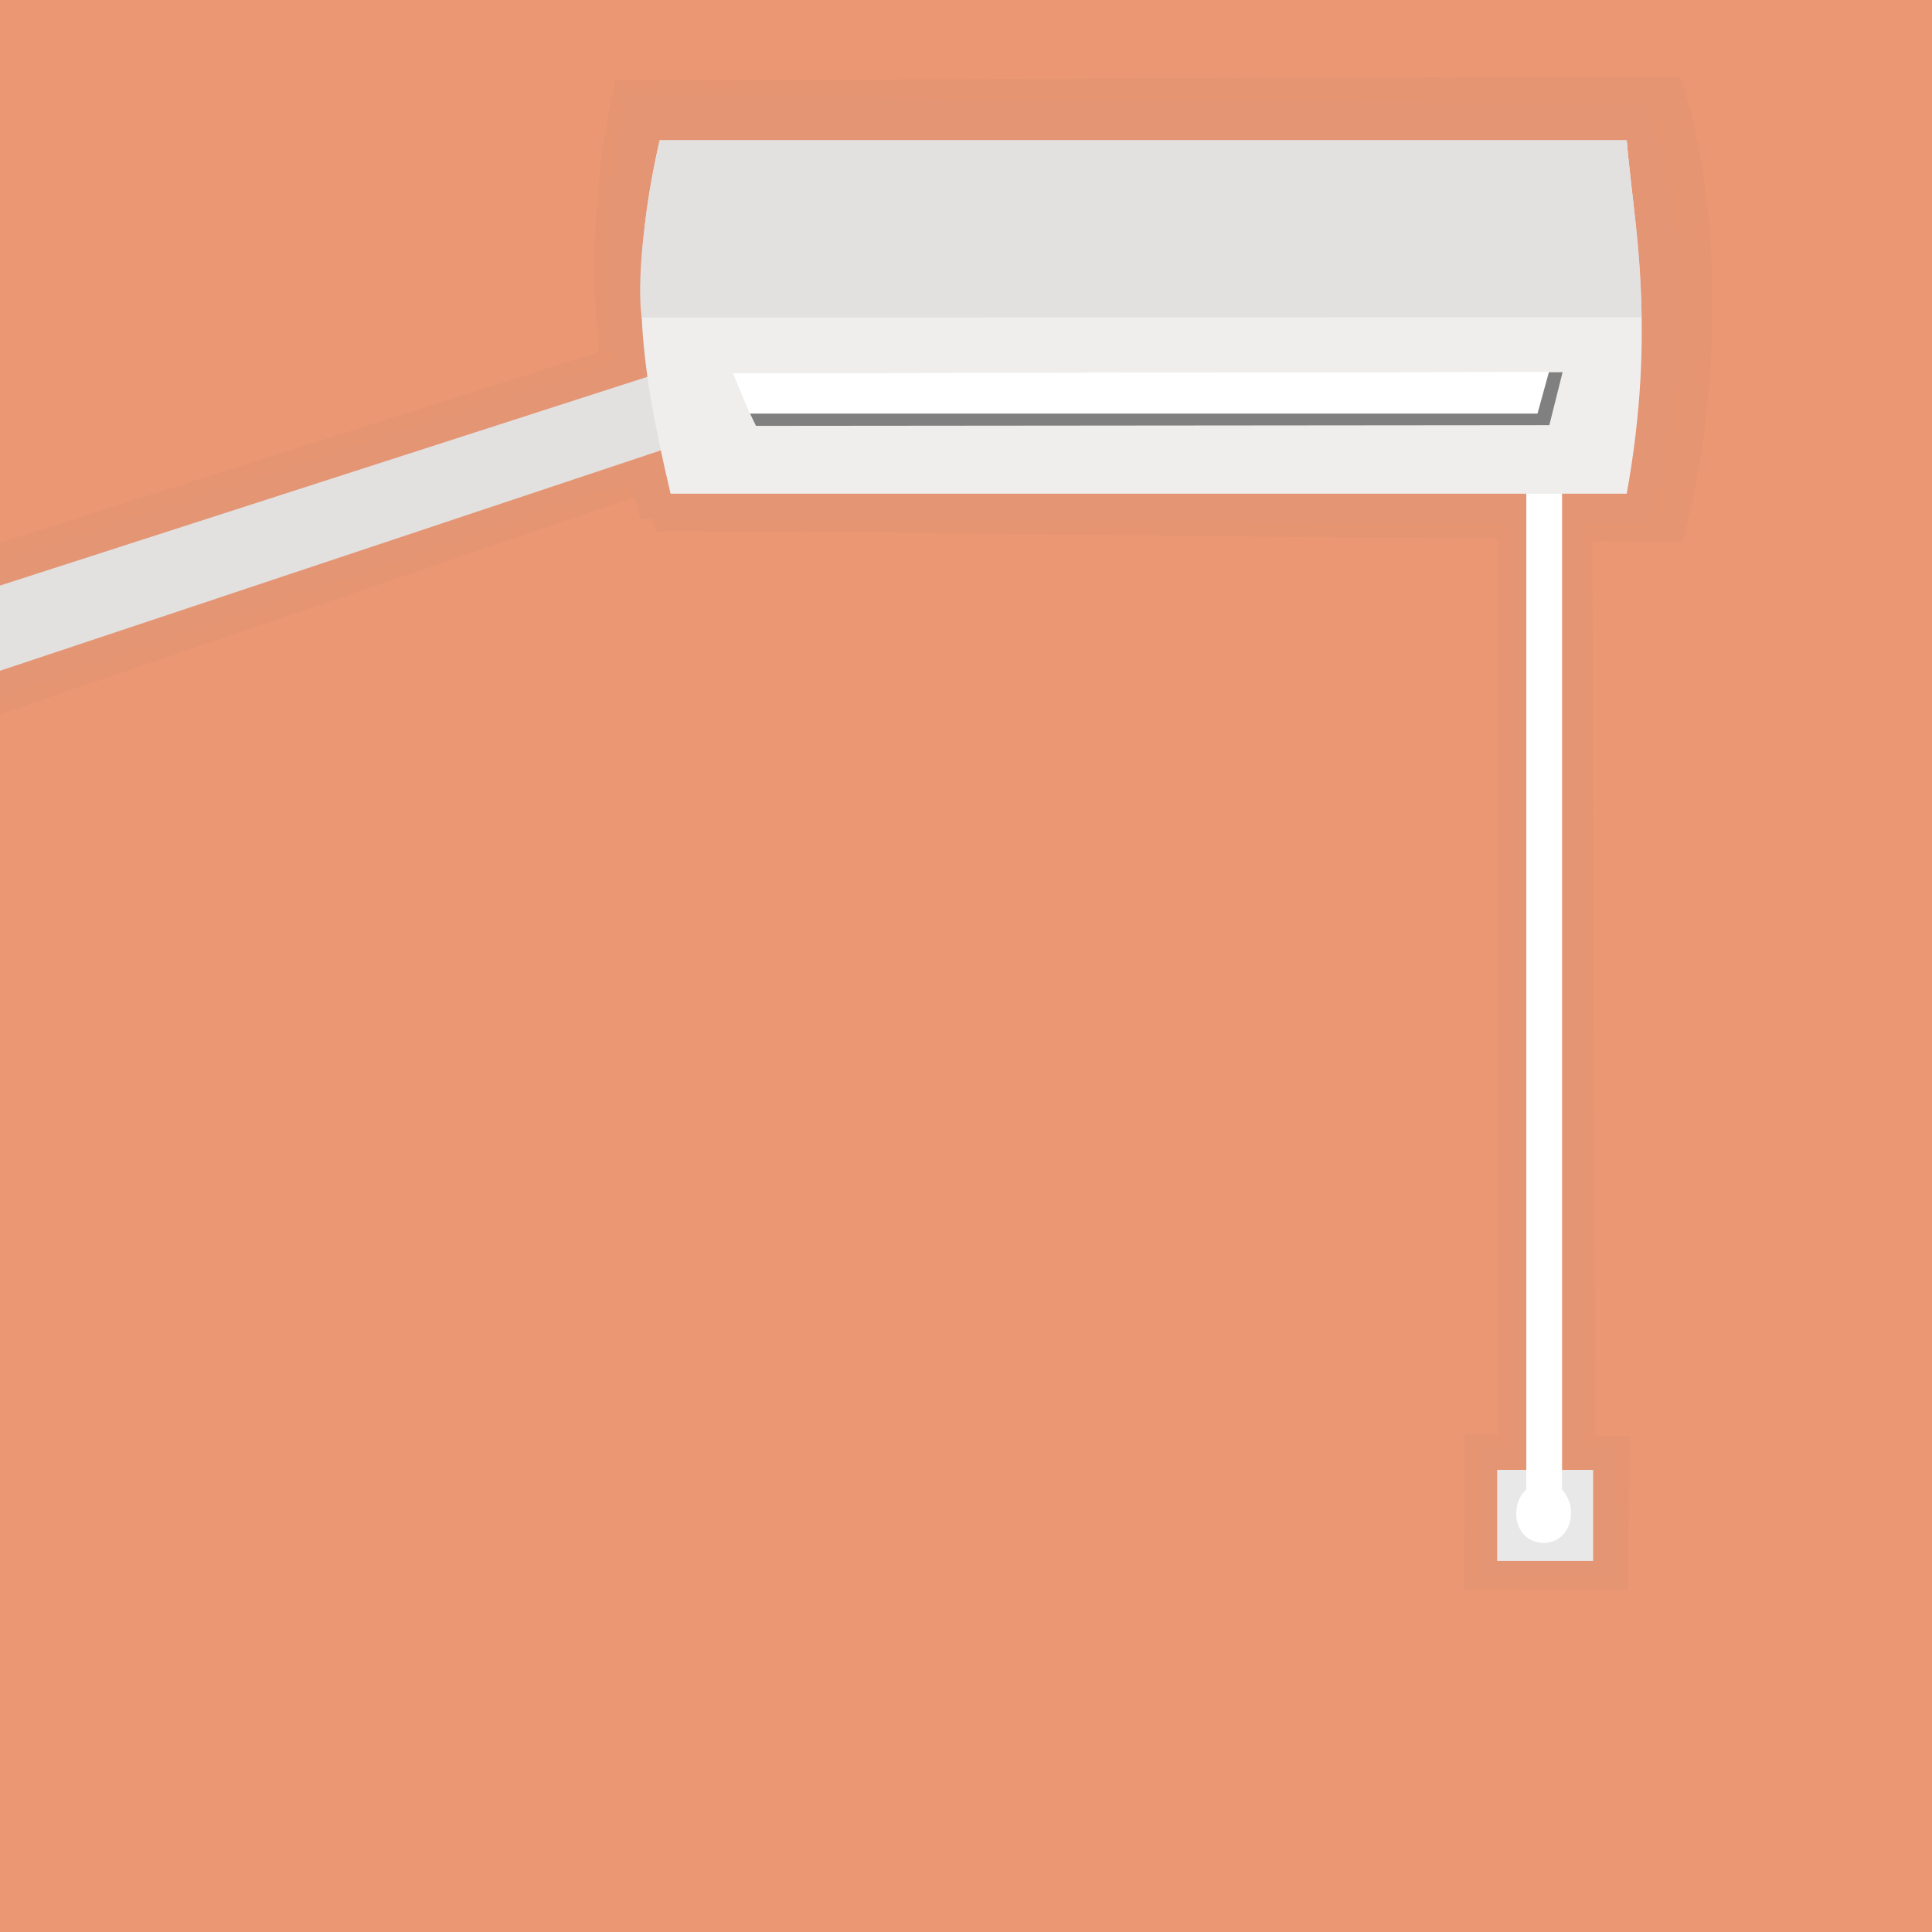 <?xml version="1.0" encoding="UTF-8"?>
<!DOCTYPE svg PUBLIC "-//W3C//DTD SVG 1.1//EN" "http://www.w3.org/Graphics/SVG/1.1/DTD/svg11.dtd">
<!-- Creator: CorelDRAW 2017 -->
<svg xmlns="http://www.w3.org/2000/svg" xml:space="preserve" width="52.917mm" height="52.917mm" version="1.1" shape-rendering="geometricPrecision" text-rendering="geometricPrecision" image-rendering="optimizeQuality" fill-rule="evenodd" clip-rule="evenodd"
viewBox="0 0 5291.66 5291.66"
 xmlns:xlink="http://www.w3.org/1999/xlink">
 <defs>
   <clipPath id="id0">
    <path d="M-0 -0.01l5291.68 0 0 5291.67 -5291.68 0 0 -5291.67z"/>
   </clipPath>
 </defs>
 <g id="Слой_x0020_1">
  <polygon fill="#EB9773" points="-0,-0.01 5291.68,-0.01 5291.68,5291.66 -0,5291.66 "/>
  <g clip-path="url(#id0)">
   <g id="_869253580576">
    <g>
     <path id="1" fill="#E69573" d="M1684.96 218.92c901.43,0 2014.26,-9.64 2915.69,-9.64 115.86,314 121.01,870.37 7.91,1273.97 -95.95,0 -147.27,-0.7 -245.56,-0.99l6.94 2451.77 93.19 -1.59 -3.37 422.46 -450.37 -2.09 2.91 -425.39 91.23 0.37 -0.55 -2452.55c-797.3,-2.93 -1534.77,-19.19 -2307.82,-19.19 -17.63,-74.46 -10.62,-28.04 -23.65,-105.71l-1825.63 624.85 -8.49 -469.1 1702.29 -542.45c-25.25,-249.79 -8.41,-509.89 45.28,-744.72z"/>
     <path fill="#E39574" d="M1713.98 267.7c882.92,0 1911.35,13.23 2794.27,13.23 113.48,307.56 118.52,758.56 7.75,1153.87 -93.98,0 -83.4,0.12 -179.67,-0.16l-7.47 2534.87 85.08 0.15 3.3 343.8 -366.23 0.82 1.65 -345.45 79.89 0 0 -2534.79c-780.93,-2.87 -1621.48,-12.92 -2378.66,-12.92 -17.27,-72.93 -10.4,-27.46 -23.17,-103.54l-1788.14 612.02 14.36 -381.72 1723.91 -555.94c-24.73,-244.66 -19.46,-494.23 33.13,-724.24z"/>
     <rect fill="#E8E8E8" x="4100.57" y="4025.88" width="262.89" height="249.54"/>
     <path fill="white" d="M4180.46 1233.53l97.93 0c0,948.97 0,1897.96 0,2846.93 13.95,13.35 22.52,36.98 23.8,50.43 6.13,50.55 -23.8,94.9 -74.22,95.06 -54.01,-1.3 -80.78,-45.85 -74.01,-95.21 1.4,-8.52 6.83,-35.39 26.5,-50.28l0 -2846.93z"/>
     <polygon fill="#E3E0E0" points="-15.6,1608.85 1894.76,992.78 1926.7,1194.58 -23.35,1845.05 "/>
     <path fill="#F0EDED" d="M1806.76 384.08c882.92,0 1765.83,0 2648.75,0 20.89,242.42 81.1,519.32 0,968.21 -882.92,0 -1735.84,0 -2618.76,0 -87.1,-367.79 -114.09,-600.41 -29.99,-968.21z"/>
     <path fill="#E3E0E0" d="M1806.76 384.08c882.92,0 1765.83,0 2648.75,0 13.6,161.47 37.72,274.89 40.81,484.41l-2738.69 1.24c0,0 -25.96,-138.88 49.13,-485.65z"/>
     <polygon fill="white" points="2054.39,1132.89 4249.81,1132.89 4271.94,1019.35 2008.29,1022.86 "/>
     <polygon fill="white" points="2054.39,1132.89 4249.81,1132.89 4271.94,1019.35 2008.29,1022.86 "/>
     <polygon fill="white" points="2054.39,1132.89 4249.81,1132.89 4271.94,1019.35 2008.29,1022.86 "/>
     <polygon fill="gray" points="2054.39,1132.89 4211.06,1132.89 4242.38,1019.39 4279.88,1019.44 4243.57,1164.49 2070.66,1166.45 "/>
    </g>
   </g>
  </g>
  <polygon fill="none" points="-0,-0.01 5291.68,-0.01 5291.68,5291.66 -0,5291.66 "/>
 </g>
</svg>
